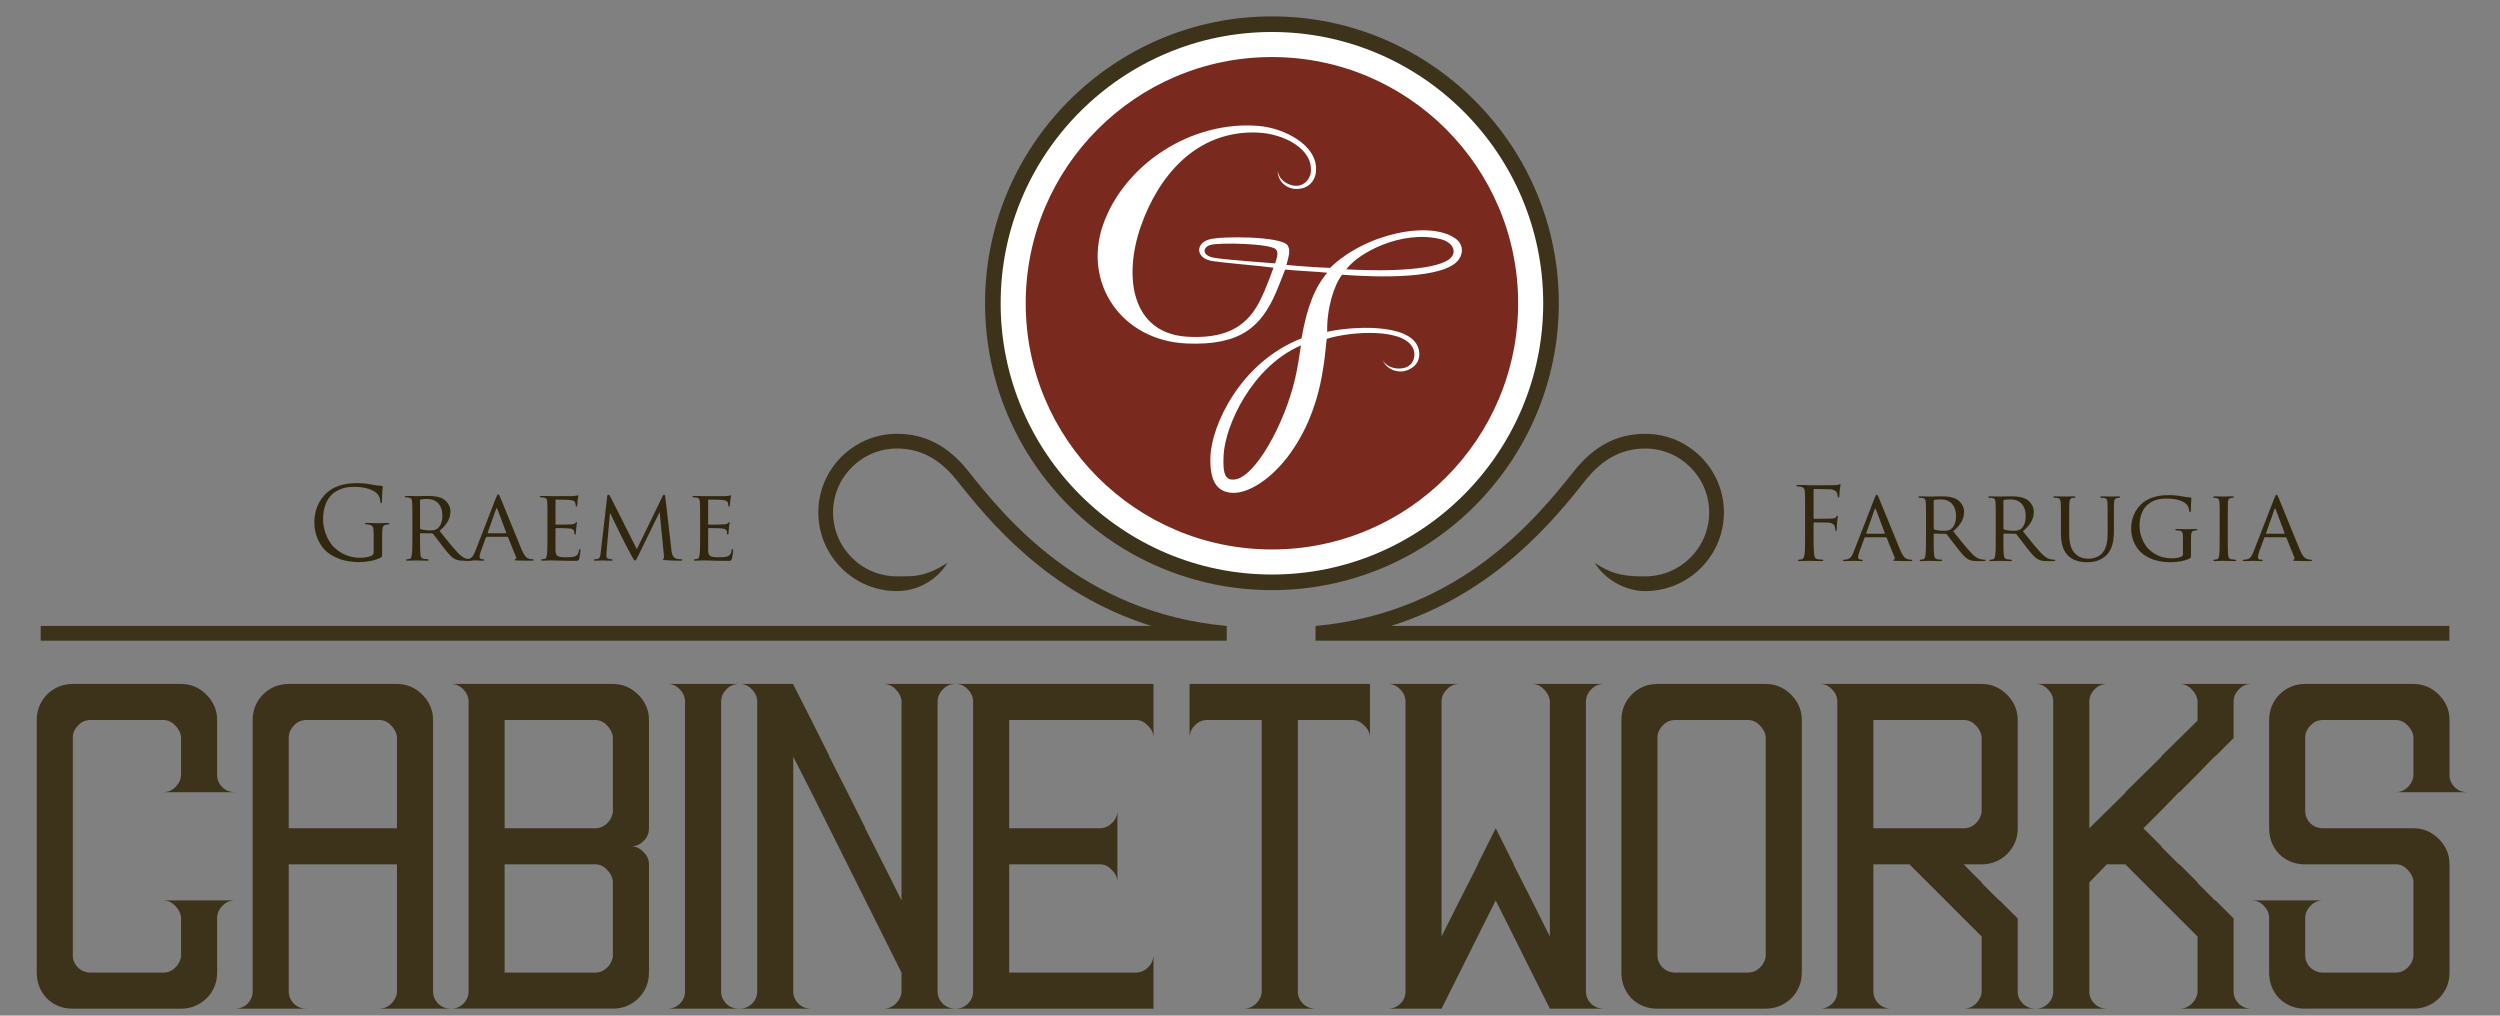 <?xml version="1.0" encoding="utf-8"?>
<!-- Generator: Adobe Illustrator 16.0.0, SVG Export Plug-In . SVG Version: 6.00 Build 0)  -->
<!DOCTYPE svg PUBLIC "-//W3C//DTD SVG 1.1//EN" "http://www.w3.org/Graphics/SVG/1.1/DTD/svg11.dtd">
<svg version="1.1" id="图层_1" xmlns="http://www.w3.org/2000/svg" xmlns:xlink="http://www.w3.org/1999/xlink" x="0px" y="0px"
	 width="320px" height="130px" viewBox="0 0 320 130" enable-background="new 0 0 320 130" xml:space="preserve">
<rect x="0" y="0" width="320" height="130" fill="#808080" stroke="none"/>
<path fill="#FFFFFF" d="M198.529,38.817c0,19.727-15.988,35.722-35.723,35.722c-19.734,0-35.722-15.995-35.722-35.722
	c0-19.728,15.988-35.721,35.722-35.721C182.541,3.097,198.529,19.09,198.529,38.817"/>
<path fill="#79291D" d="M194.678,38.817c0,17.603-14.266,31.87-31.871,31.87s-31.873-14.267-31.873-31.87
	c0-17.604,14.267-31.871,31.873-31.871S194.678,21.214,194.678,38.817"/>
<path fill="none" stroke="#FFFFFF" stroke-width="0.713" stroke-miterlimit="10" d="M194.678,38.817
	c0,17.603-14.266,31.87-31.871,31.87s-31.873-14.267-31.873-31.87c0-17.604,14.267-31.871,31.873-31.871
	S194.678,21.214,194.678,38.817z"/>
<path fill="#3C331A" d="M162.807,75.537c-20.248,0-36.722-16.472-36.722-36.719c0-20.248,16.475-36.721,36.722-36.721
	c20.248,0,36.721,16.473,36.721,36.721C199.527,59.065,183.055,75.537,162.807,75.537 M162.807,4.095
	c-19.146,0-34.724,15.577-34.724,34.723c0,19.145,15.578,34.721,34.724,34.721c19.145,0,34.723-15.576,34.723-34.721
	C197.529,19.672,181.951,4.095,162.807,4.095"/>
<path fill="#3C331A" d="M9.321,129.106H9.25c-1.252,0-2.334-0.432-3.248-1.299c-0.865-0.912-1.299-2.018-1.299-3.316V92.162
	c0-1.249,0.434-2.33,1.299-3.246c0.914-0.914,2.02-1.37,3.318-1.37h13.855c1.25,0,2.332,0.456,3.246,1.37
	c0.914,0.916,1.371,1.997,1.371,3.246v7.218c0.049,0.53,0.264,0.986,0.65,1.369c0.432,0.434,0.984,0.651,1.658,0.651h-9.236
	c0.625,0,1.156-0.218,1.588-0.651c0.385-0.383,0.625-0.839,0.723-1.369v-5.123c-0.098-0.531-0.338-0.986-0.723-1.373
	c-0.385-0.433-0.842-0.672-1.371-0.722h-9.667c-0.576,0.05-1.059,0.289-1.443,0.722c-0.387,0.387-0.604,0.842-0.65,1.373v28.213
	c0.047,0.53,0.264,0.987,0.65,1.369c0.385,0.387,0.867,0.604,1.443,0.652h9.667c0.529-0.048,0.986-0.266,1.371-0.652
	c0.385-0.382,0.625-0.839,0.723-1.369v-5.123c-0.098-0.53-0.338-0.986-0.723-1.373c-0.432-0.479-0.963-0.719-1.588-0.719h9.236
	c-0.674,0-1.227,0.239-1.658,0.719c-0.387,0.387-0.602,0.843-0.65,1.373v7.145c0,1.299-0.457,2.404-1.371,3.316
	c-0.914,0.867-1.996,1.299-3.246,1.299H9.321z"/>
<path fill="#3C331A" d="M30.104,129.106c0.625,0,1.153-0.215,1.586-0.647c0.387-0.386,0.604-0.843,0.65-1.37V92.161
	c0-1.248,0.432-2.329,1.299-3.245c0.914-0.914,2.021-1.37,3.318-1.37h13.854c1.252,0,2.334,0.456,3.25,1.37
	c0.912,0.916,1.369,1.997,1.369,3.245v34.928c0.049,0.527,0.262,0.984,0.65,1.37c0.432,0.433,0.984,0.647,1.66,0.647h-9.236
	c0.625,0,1.152-0.215,1.586-0.647c0.385-0.386,0.625-0.843,0.721-1.37v-16.453H36.958v16.453c0.049,0.527,0.266,0.984,0.648,1.37
	c0.436,0.433,0.986,0.647,1.66,0.647H30.104z M50.811,106.017v-11.76c-0.096-0.531-0.336-0.986-0.721-1.373
	c-0.385-0.434-0.842-0.672-1.369-0.723h-9.67c-0.578,0.051-1.061,0.289-1.445,0.723c-0.383,0.387-0.6,0.842-0.648,1.373v11.76
	H50.811z"/>
<path fill="#3C331A" d="M57.741,129.106c0.623,0,1.152-0.215,1.584-0.647c0.387-0.386,0.604-0.843,0.652-1.37V89.638
	c-0.049-0.527-0.266-0.984-0.652-1.371c-0.432-0.479-0.961-0.721-1.584-0.721h20.707c1.252,0,2.334,0.456,3.246,1.37
	c0.914,0.916,1.373,1.997,1.373,3.246v13.854c0,0.676-0.242,1.229-0.723,1.662c-0.432,0.434-0.963,0.647-1.588,0.647
	c0.625,0,1.156,0.241,1.588,0.722c0.48,0.434,0.723,0.965,0.723,1.588v13.855c0,1.299-0.459,2.404-1.373,3.316
	c-0.912,0.866-1.994,1.299-3.246,1.299H57.741z M76.356,106.017c0.527-0.047,0.984-0.262,1.371-0.647
	c0.385-0.386,0.623-0.843,0.721-1.373v-9.739c-0.098-0.531-0.336-0.986-0.721-1.373c-0.387-0.433-0.844-0.672-1.371-0.722H64.592
	v13.854H76.356z M76.356,124.491c0.527-0.047,0.984-0.266,1.371-0.651c0.385-0.383,0.623-0.84,0.721-1.37v-9.742
	c-0.098-0.527-0.336-0.983-0.721-1.369c-0.387-0.434-0.844-0.676-1.371-0.723H64.592v13.855H76.356z"/>
<path fill="#3C331A" d="M85.448,129.106c0.625,0,1.154-0.215,1.588-0.647c0.387-0.386,0.6-0.843,0.648-1.37V89.638
	c-0.049-0.527-0.262-0.984-0.648-1.371c-0.434-0.479-0.963-0.721-1.588-0.721h9.164c-0.674,0-1.229,0.241-1.662,0.721
	c-0.383,0.387-0.6,0.844-0.646,1.371v37.451c0.047,0.527,0.264,0.984,0.646,1.37c0.434,0.433,0.988,0.647,1.662,0.647H85.448z"/>
<path fill="#3C331A" d="M94.682,129.106c0.627,0,1.156-0.215,1.588-0.647c0.387-0.386,0.604-0.843,0.65-1.37V89.638
	c-0.047-0.527-0.264-0.984-0.65-1.371c-0.432-0.479-0.961-0.721-1.588-0.721h6.855v0.07l2.311,4.546l2.311,4.619v0.073l2.307,4.546
	l2.309,4.616v0.074l2.309,4.545l2.311,4.619V89.638c-0.098-0.527-0.338-0.984-0.723-1.371c-0.432-0.479-0.963-0.721-1.588-0.721
	h9.236c-0.674,0-1.227,0.241-1.658,0.721c-0.387,0.387-0.602,0.844-0.65,1.371v37.451c0.049,0.527,0.264,0.984,0.65,1.37
	c0.432,0.433,0.984,0.647,1.658,0.647h-9.236c0.625,0,1.156-0.215,1.588-0.647c0.385-0.386,0.625-0.843,0.723-1.37v-2.598
	l-2.311-4.62l-2.309-4.616l-2.309-4.619l-2.307-4.619l-2.311-4.616l-2.311-4.546v30.234c0.047,0.527,0.266,0.984,0.65,1.37
	c0.434,0.433,0.984,0.647,1.66,0.647H94.682z"/>
<path fill="#3C331A" d="M122.321,129.106c0.625,0,1.152-0.215,1.584-0.647c0.389-0.386,0.605-0.843,0.652-1.37V89.638
	c-0.047-0.527-0.264-0.984-0.652-1.371c-0.432-0.479-0.959-0.721-1.584-0.721h25.326v6.926c0-0.625-0.24-1.155-0.723-1.588
	c-0.383-0.433-0.842-0.672-1.371-0.722h-16.378v13.854h11.764c0.525-0.047,0.984-0.262,1.367-0.647
	c0.48-0.433,0.723-0.987,0.723-1.659v9.235c0-0.624-0.242-1.154-0.723-1.589c-0.383-0.432-0.842-0.674-1.367-0.721h-11.764v13.855
	h16.378c0.529-0.048,0.988-0.266,1.371-0.652c0.482-0.433,0.723-0.982,0.723-1.658v6.926H122.321z"/>
<path fill="#3C331A" d="M159.191,129.106c0.625,0,1.154-0.215,1.59-0.647c0.383-0.386,0.623-0.843,0.719-1.37V92.162h-7.141
	c-0.578,0.05-1.063,0.289-1.445,0.722c-0.434,0.433-0.652,0.963-0.652,1.588v-6.926h23.096v6.926c0-0.625-0.242-1.155-0.725-1.588
	c-0.383-0.433-0.842-0.672-1.367-0.722h-7.146v34.927c0.047,0.527,0.264,0.984,0.65,1.37c0.43,0.433,0.986,0.647,1.66,0.647H159.191
	z"/>
<path fill="#3C331A" d="M177.666,129.106c0.627,0,1.156-0.215,1.588-0.647c0.387-0.386,0.604-0.843,0.652-1.37V89.638
	c-0.049-0.527-0.266-0.984-0.652-1.371c-0.432-0.479-0.961-0.721-1.588-0.721h9.164c-0.674,0-1.227,0.241-1.656,0.721
	c-0.389,0.387-0.607,0.844-0.654,1.371v30.233l2.311-4.616l2.311-4.548v-0.071l2.309-4.619l2.311,4.619v0.071l2.307,4.548
	l2.311,4.616V89.638c-0.098-0.527-0.336-0.984-0.723-1.371c-0.432-0.479-0.963-0.721-1.588-0.721h9.238
	c-0.674,0-1.229,0.241-1.66,0.721c-0.387,0.387-0.602,0.844-0.648,1.371v37.451c0.047,0.527,0.262,0.984,0.648,1.37
	c0.432,0.433,0.986,0.647,1.66,0.647h-6.928l-2.311-4.615l-2.307-4.62l-2.311-4.616l-2.309,4.616l-2.311,4.62l-2.311,4.615H177.666z
	"/>
<path fill="#3C331A" d="M212.158,129.106h-0.07c-1.254,0-2.334-0.433-3.248-1.299c-0.865-0.912-1.299-2.018-1.299-3.316V92.162
	c0-1.249,0.434-2.33,1.299-3.246c0.914-0.914,2.018-1.37,3.318-1.37h13.854c1.252,0,2.334,0.456,3.246,1.37
	c0.914,0.916,1.373,1.997,1.373,3.246v32.329c0,1.299-0.459,2.404-1.373,3.316c-0.912,0.866-1.994,1.299-3.246,1.299H212.158z
	 M223.92,124.491c0.527-0.047,0.982-0.266,1.371-0.651c0.385-0.383,0.625-0.84,0.721-1.37V94.257
	c-0.096-0.531-0.336-0.986-0.721-1.373c-0.389-0.433-0.844-0.672-1.371-0.722h-9.668c-0.578,0.05-1.061,0.289-1.443,0.722
	c-0.385,0.387-0.604,0.842-0.65,1.373v28.213c0.047,0.53,0.266,0.987,0.65,1.37c0.383,0.386,0.865,0.604,1.443,0.651H223.92z"/>
<path fill="#3C331A" d="M232.938,129.106c0.627,0,1.156-0.215,1.588-0.647c0.387-0.386,0.605-0.843,0.652-1.37V89.638
	c-0.047-0.527-0.266-0.984-0.652-1.371c-0.432-0.479-0.961-0.721-1.588-0.721h20.711c1.252,0,2.334,0.456,3.246,1.37
	c0.914,0.916,1.373,1.997,1.373,3.245v13.855c0,1.299-0.459,2.407-1.373,3.32c-0.912,0.865-1.994,1.299-3.246,1.299h-2.311
	l2.311,2.311v0.07l2.238,2.238h0.07l2.311,2.307v9.527c0.047,0.527,0.262,0.984,0.646,1.37c0.434,0.433,0.988,0.647,1.664,0.647
	h-9.24c0.625,0,1.156-0.215,1.588-0.647c0.387-0.386,0.625-0.843,0.723-1.37v-7.219l-4.617-4.615l-4.621-4.619h-4.617v16.453
	c0.047,0.527,0.266,0.984,0.652,1.37c0.432,0.433,0.982,0.647,1.656,0.647H232.938z M251.557,106.017
	c0.525-0.047,0.982-0.262,1.369-0.648c0.387-0.385,0.625-0.842,0.723-1.373v-9.738c-0.098-0.531-0.336-0.986-0.723-1.373
	c-0.387-0.434-0.844-0.672-1.369-0.723h-11.764v13.855H251.557z"/>
<path fill="#3C331A" d="M260.578,129.106c0.623,0,1.154-0.215,1.586-0.647c0.387-0.386,0.602-0.843,0.646-1.37V89.638
	c-0.045-0.527-0.26-0.984-0.646-1.371c-0.432-0.479-0.963-0.721-1.586-0.721h9.162c-0.672,0-1.227,0.241-1.66,0.721
	c-0.385,0.387-0.602,0.844-0.648,1.371v16.379l4.617-4.545V101.4l4.619-4.546v-0.073l4.619-4.546v-2.598
	c-0.098-0.527-0.34-0.984-0.723-1.371c-0.432-0.479-0.963-0.721-1.588-0.721h9.236c-0.674,0-1.227,0.241-1.658,0.721
	c-0.387,0.387-0.605,0.844-0.652,1.371v4.834l-2.305,2.31h-0.076l-2.234,2.31l-2.311,2.31h-0.074l-2.234,2.31l-2.311,2.307
	l2.311,2.31v0.074l2.234,2.235h0.074l2.311,2.31v0.071l2.234,2.238h0.076l2.305,2.307v9.527c0.047,0.527,0.266,0.984,0.652,1.37
	c0.432,0.433,0.984,0.647,1.658,0.647h-9.236c0.625,0,1.156-0.215,1.588-0.647c0.383-0.386,0.625-0.843,0.723-1.37v-7.218
	l-4.619-4.616l-4.619-4.619h-2.381l-2.236,2.31v14.144c0.047,0.527,0.264,0.984,0.648,1.37c0.434,0.433,0.988,0.647,1.66,0.647
	H260.578z"/>
<path fill="#3C331A" d="M295.068,129.106h-0.074c-1.25,0-2.334-0.432-3.246-1.299c-0.867-0.912-1.299-2.018-1.299-3.316v-7.145
	c-0.047-0.53-0.264-0.986-0.648-1.373c-0.434-0.479-0.965-0.719-1.588-0.719h9.164c-0.674,0-1.229,0.239-1.662,0.719
	c-0.385,0.387-0.6,0.843-0.646,1.373v5.123c0.047,0.53,0.262,0.987,0.646,1.369c0.387,0.387,0.867,0.604,1.445,0.652h9.668
	c0.531-0.048,0.986-0.266,1.373-0.652c0.383-0.382,0.625-0.839,0.721-1.369v-9.742c-0.096-0.527-0.338-0.983-0.721-1.371
	c-0.387-0.432-0.842-0.674-1.373-0.721h-11.76h-0.074c-1.25,0-2.334-0.433-3.246-1.3c-0.867-0.913-1.299-2.02-1.299-3.319V92.162
	c0-1.249,0.432-2.33,1.299-3.246c0.912-0.914,2.02-1.37,3.32-1.37h13.854c1.25,0,2.332,0.456,3.246,1.37
	c0.914,0.916,1.371,1.997,1.371,3.246v7.218c0.047,0.53,0.266,0.986,0.65,1.369c0.434,0.434,0.982,0.651,1.66,0.651h-9.236
	c0.623,0,1.154-0.218,1.588-0.651c0.383-0.383,0.625-0.839,0.721-1.369v-5.123c-0.096-0.531-0.338-0.986-0.721-1.373
	c-0.387-0.433-0.842-0.672-1.373-0.722h-9.668c-0.578,0.05-1.059,0.289-1.445,0.722c-0.385,0.387-0.6,0.842-0.646,1.373v9.739
	c0.047,0.53,0.262,0.985,0.646,1.373c0.387,0.386,0.867,0.601,1.445,0.647h11.762c1.25,0,2.332,0.459,3.246,1.373
	s1.371,1.994,1.371,3.246v13.855c0,1.299-0.457,2.404-1.371,3.316c-0.914,0.867-1.996,1.299-3.246,1.299H295.068z"/>
<path fill="#FFFFFF" d="M170.25,34.288c-1.178-0.03-4.184-0.23-5.584-0.379c0.322-1.166,0.541-1.943,0.139-2.514
	c-0.828-1.172-8.512-1.193-10.016-0.753c-1.781,0.521-1.721,2.297,0.135,2.721c0.979,0.229,6.564,0.676,8.082,0.899
	c0,0-0.559,1.578-1.117,2.891c-1.285,3.029-3.125,6.337-9.879,5.949c-7.207-0.419-8.226-7.677-5.994-14.108
	c2.205-6.343,7.047-12.369,15.002-12.023c3.266,0.145,7.133,2.062,6.758,5.123c-0.117,0.962-1.145,2.178-2.813,1.486
	c-0.811-0.339-1.359-0.996-1.4-1.765c-0.066,0.958,0.547,1.888,1.578,2.244c0.627,0.209,1.398,0.134,1.85-0.051
	c0.84-0.344,1.363-1.104,1.451-2.004c0.34-3.466-4.145-5.6-7.252-5.878c-8.74-0.77-17.333,4.987-20.005,12.664
	c-2.592,7.465,2.375,14.821,10.73,15.177c6.959,0.294,9.545-2.239,11.396-6.5c0.381-0.861,1.189-2.964,1.189-2.964
	c1.465,0.162,4.092,0.258,5.389,0.407c-1.547,1.82-2.58,4.285-3.291,8.384c-0.008,0.008-0.025,0.009-0.035,0.012l0.004,0.012
	c-7.885,3.096-11.506,11.22-11.635,15.141c-0.096,3.108,0.807,4.466,2.701,4.619c3.389,0.277,9.736-4.963,11.549-14.861
	c0.344-1.883,0.428-2.79,0.639-4.846c3.1-0.97,10.143-1.466,11.121,1.403c0.316,0.929-0.084,2.418-1.91,2.399
	c-0.889-0.009-1.688-0.41-2.063-1.098c0.365,0.903,1.332,1.53,2.434,1.471c0.666-0.039,1.33-0.393,1.666-0.728
	c0.619-0.619,0.76-1.518,0.441-2.369c-1.146-3.123-8.502-2.684-11.631-1.977c-0.059-3.044,0.902-6.055,1.916-7.306
	c4.504,0.34,13.197,0.603,14.959-1.993c0.654-0.961,0.395-2.01-0.385-2.593C183.154,28.183,174.84,29.823,170.25,34.288
	 M163.215,33.712c-0.438-0.051-6.986-0.491-8.037-0.762c-1.35-0.346-1.195-1.283-0.293-1.586c1.043-0.346,7.74-0.218,8.447,0.565
	C163.674,32.322,163.449,33.019,163.215,33.712 M165.783,48.419c-1.354,5.888-5.184,12.768-7.805,12.964
	c-1.053,0.08-1.502-0.521-1.355-3.157c0.215-3.772,3.588-11.273,9.898-14.015C166.277,45.819,166.119,46.935,165.783,48.419
	 M184.318,30.591c1.629,0.386,2.145,1.555,1.443,2.347c-1.426,1.618-7.928,1.845-13.432,1.54
	C173.795,32.405,179.352,29.418,184.318,30.591"/>
<path fill="#3C331A" d="M121.266,72.047c-1.305,2.162-3.766,3.613-6.455,3.613c-5.549,0-10.066-4.517-10.066-10.068
	c0-5.55,4.518-10.066,10.066-10.066c3.574,0,6.543,1.542,9.074,4.716c4.709,5.9,14.502,18.176,33.136,19.881v1.881H5.204v-1.885
	h142.15c-13.369-4.197-20.935-13.681-24.941-18.702c-2.15-2.696-4.637-4.007-7.602-4.007c-4.51,0-8.18,3.671-8.18,8.181
	c0,4.512,3.67,8.183,8.18,8.183C116.999,73.774,118.403,73.875,121.266,72.047"/>
<path fill="#3C331A" d="M204.141,72.047c2.414,1.66,4.266,1.728,6.451,1.728c4.514,0,8.184-3.671,8.184-8.183
	c0-4.51-3.67-8.181-8.184-8.181c-2.963,0-5.445,1.311-7.6,4.007c-4.002,5.021-11.566,14.504-24.941,18.702h135.471v1.885H168.387
	v-1.881c18.637-1.705,28.424-13.981,33.133-19.881c2.533-3.174,5.5-4.716,9.072-4.716c5.551,0,10.07,4.516,10.07,10.066
	c0,5.552-4.52,10.068-10.07,10.068C207.906,75.66,205.305,74.043,204.141,72.047"/>
<path fill="#31270F" d="M47.829,68.48c0-1.045-0.066-1.186-0.584-1.327c-0.102-0.027-0.32-0.041-0.436-0.041
	c-0.053,0-0.104-0.024-0.104-0.074c0-0.077,0.064-0.104,0.205-0.104c0.582,0,1.393,0.039,1.459,0.039
	c0.063,0,0.875-0.039,1.264-0.039c0.141,0,0.207,0.027,0.207,0.104c0,0.05-0.055,0.074-0.104,0.074
	c-0.092,0-0.168,0.014-0.324,0.041c-0.348,0.063-0.449,0.282-0.477,0.735c-0.023,0.412-0.023,0.799-0.023,1.342v1.443
	c0,0.578-0.016,0.606-0.172,0.696c-0.822,0.438-1.984,0.578-2.732,0.578c-0.979,0-2.809-0.127-4.242-1.377
	c-0.785-0.685-1.531-2.063-1.531-3.677c0-2.061,1.004-3.52,2.15-4.24c1.16-0.723,2.438-0.812,3.43-0.812
	c0.814,0,1.73,0.167,1.973,0.217c0.271,0.067,0.723,0.118,1.045,0.13c0.131,0.014,0.156,0.063,0.156,0.116
	c0,0.179-0.092,0.542-0.092,1.83c0,0.206-0.025,0.272-0.115,0.272c-0.064,0-0.078-0.079-0.092-0.195
	c-0.012-0.179-0.076-0.54-0.27-0.849c-0.322-0.49-1.365-1.045-3.031-1.045c-0.811,0-1.777,0.078-2.76,0.851
	c-0.748,0.593-1.275,1.765-1.275,3.275c0,1.817,0.916,3.134,1.367,3.571c1.018,0.994,2.193,1.379,3.377,1.379
	c0.465,0,1.137-0.077,1.471-0.27c0.17-0.091,0.26-0.234,0.26-0.451V68.48z"/>
<path fill="#31270F" d="M52.784,66.65c0-1.703,0-2.012-0.029-2.361c-0.025-0.371-0.09-0.552-0.465-0.606
	c-0.09-0.01-0.283-0.025-0.385-0.025c-0.039,0-0.092-0.052-0.092-0.088c0-0.065,0.053-0.092,0.182-0.092
	c0.516,0,1.277,0.027,1.342,0.027c0.115,0,1.068-0.027,1.416-0.027c0.723,0,1.521,0.066,2.115,0.478
	c0.283,0.204,0.787,0.733,0.787,1.495c0,0.814-0.334,1.599-1.393,2.5c0.928,1.16,1.713,2.158,2.373,2.838
	c0.605,0.621,0.98,0.722,1.262,0.76c0.221,0.038,0.336,0.038,0.4,0.038s0.104,0.055,0.104,0.093c0,0.064-0.064,0.09-0.271,0.09
	h-0.707c-0.645,0-0.932-0.064-1.213-0.221c-0.49-0.257-0.902-0.785-1.549-1.609c-0.477-0.596-0.98-1.305-1.225-1.601
	c-0.051-0.052-0.076-0.065-0.154-0.065l-1.443-0.023c-0.053,0-0.076,0.023-0.076,0.089v0.258c0,1.06,0,1.907,0.047,2.359
	c0.039,0.323,0.105,0.53,0.453,0.581c0.154,0.025,0.402,0.05,0.504,0.05c0.078,0,0.092,0.055,0.092,0.093
	c0,0.053-0.053,0.09-0.184,0.09c-0.619,0-1.338-0.037-1.391-0.037c-0.012,0-0.773,0.037-1.121,0.037
	c-0.117,0-0.182-0.025-0.182-0.09c0-0.038,0.025-0.093,0.092-0.093c0.104,0,0.244-0.024,0.348-0.05
	c0.219-0.051,0.244-0.258,0.297-0.581c0.066-0.452,0.066-1.314,0.066-2.37V66.65z M53.762,67.58c0,0.063,0.023,0.101,0.076,0.14
	c0.166,0.093,0.748,0.169,1.25,0.169c0.271,0,0.582-0.013,0.852-0.193c0.387-0.26,0.684-0.838,0.684-1.678
	c0-1.366-0.748-2.153-1.959-2.153c-0.336,0-0.697,0.039-0.816,0.064c-0.049,0.027-0.086,0.067-0.086,0.13V67.58z"/>
<path fill="#31270F" d="M63.497,63.697c0.141-0.361,0.195-0.424,0.27-0.424c0.117,0,0.156,0.154,0.271,0.399
	c0.207,0.463,2.025,4.992,2.721,6.654c0.414,0.978,0.723,1.12,0.967,1.198c0.166,0.052,0.336,0.063,0.453,0.063
	c0.064,0,0.143,0.026,0.143,0.092c0,0.064-0.129,0.089-0.26,0.089c-0.17,0-1.006,0-1.793-0.024c-0.219-0.013-0.398-0.013-0.398-0.08
	c0-0.05,0.025-0.05,0.076-0.076c0.066-0.025,0.182-0.115,0.104-0.297l-1.018-2.513c-0.027-0.053-0.037-0.065-0.104-0.065h-2.617
	c-0.053,0-0.09,0.027-0.117,0.091l-0.643,1.753c-0.104,0.271-0.17,0.542-0.17,0.734c0,0.221,0.193,0.297,0.389,0.297h0.104
	c0.09,0,0.115,0.039,0.115,0.092c0,0.064-0.064,0.089-0.168,0.089c-0.27,0-0.889-0.037-1.02-0.037c-0.115,0-0.682,0.037-1.146,0.037
	c-0.143,0-0.219-0.024-0.219-0.089c0-0.053,0.053-0.092,0.104-0.092c0.076,0,0.244-0.012,0.336-0.025
	c0.514-0.064,0.734-0.451,0.953-1.006L63.497,63.697z M64.76,68.262c0.051,0,0.051-0.025,0.039-0.078l-1.121-3.003
	c-0.066-0.168-0.129-0.168-0.193,0l-1.059,3.003c-0.01,0.053,0,0.078,0.039,0.078H64.76z"/>
<path fill="#31270F" d="M70.075,66.65c0-1.702,0-2.011-0.025-2.361c-0.025-0.371-0.092-0.553-0.467-0.607
	c-0.09-0.01-0.281-0.024-0.383-0.024c-0.041,0-0.092-0.052-0.092-0.089c0-0.065,0.051-0.091,0.18-0.091
	c0.518,0,1.25,0.026,1.314,0.026c0.08,0,2.453,0.014,2.709,0c0.219-0.014,0.426-0.053,0.516-0.063
	c0.051-0.014,0.104-0.052,0.154-0.052c0.037,0,0.051,0.052,0.051,0.101c0,0.079-0.064,0.207-0.09,0.515
	c-0.012,0.105-0.037,0.598-0.064,0.723c-0.012,0.053-0.051,0.116-0.104,0.116c-0.064,0-0.088-0.049-0.088-0.14
	c0-0.077-0.014-0.257-0.066-0.388c-0.078-0.181-0.191-0.258-0.811-0.334c-0.195-0.026-1.51-0.039-1.637-0.039
	c-0.055,0-0.064,0.039-0.064,0.115v2.98c0,0.074,0,0.115,0.064,0.115c0.141,0,1.637,0,1.896-0.027
	c0.266-0.022,0.436-0.038,0.551-0.153c0.078-0.078,0.129-0.144,0.168-0.144s0.064,0.028,0.064,0.093c0,0.061-0.064,0.244-0.09,0.605
	c-0.025,0.221-0.053,0.632-0.053,0.709c0,0.09-0.023,0.206-0.104,0.206c-0.049,0-0.076-0.039-0.076-0.103
	c0-0.104,0-0.221-0.053-0.359c-0.035-0.155-0.143-0.286-0.578-0.338c-0.311-0.039-1.521-0.051-1.717-0.051
	c-0.064,0-0.074,0.039-0.074,0.076v0.918c0,0.372-0.016,1.648,0,1.869c0.025,0.732,0.23,0.877,1.35,0.877
	c0.301,0,0.842,0,1.139-0.117c0.297-0.13,0.451-0.324,0.512-0.76c0.029-0.13,0.053-0.169,0.119-0.169
	c0.063,0,0.076,0.091,0.076,0.169c0,0.077-0.09,0.825-0.154,1.057c-0.076,0.283-0.191,0.283-0.631,0.283
	c-0.854,0-1.508-0.025-1.973-0.039c-0.477-0.023-0.773-0.023-0.943-0.023c-0.023,0-0.244,0-0.49,0.011
	c-0.219,0.013-0.473,0.026-0.656,0.026c-0.115,0-0.18-0.026-0.18-0.09c0-0.039,0.025-0.093,0.09-0.093
	c0.104,0,0.244-0.038,0.348-0.05c0.219-0.039,0.244-0.257,0.297-0.581c0.064-0.452,0.064-1.313,0.064-2.37V66.65z"/>
<path fill="#31270F" d="M85.934,70.349c0.041,0.386,0.119,0.983,0.584,1.138c0.318,0.101,0.617,0.101,0.732,0.101
	c0.053,0,0.09,0.026,0.09,0.078c0,0.067-0.104,0.104-0.232,0.104c-0.258,0-1.521-0.025-1.932-0.065
	c-0.273-0.024-0.324-0.063-0.324-0.117c0-0.038,0.025-0.076,0.078-0.089c0.064-0.012,0.078-0.182,0.053-0.387l-0.545-5.544h-0.023
	l-2.734,5.596c-0.232,0.478-0.295,0.581-0.398,0.581s-0.168-0.104-0.387-0.504c-0.297-0.543-1.045-1.946-1.332-2.539
	c-0.332-0.697-1.248-2.541-1.441-2.991h-0.051l-0.439,4.95c-0.012,0.168-0.012,0.375-0.012,0.555c0,0.165,0.104,0.271,0.271,0.311
	c0.193,0.051,0.359,0.062,0.438,0.062c0.039,0,0.09,0.04,0.09,0.078c0,0.079-0.076,0.104-0.207,0.104
	c-0.426,0-0.967-0.037-1.057-0.037c-0.104,0-0.645,0.037-0.955,0.037c-0.115,0-0.195-0.025-0.195-0.104
	c0-0.038,0.055-0.078,0.117-0.078c0.09,0,0.17-0.011,0.336-0.038c0.375-0.063,0.391-0.464,0.439-0.876l0.826-7.155
	c0.012-0.117,0.063-0.196,0.129-0.196c0.076,0,0.168,0.041,0.232,0.168l3.43,6.811l3.299-6.796c0.053-0.104,0.104-0.183,0.182-0.183
	s0.143,0.091,0.166,0.298L85.934,70.349z"/>
<path fill="#31270F" d="M89.614,66.65c0-1.702,0-2.011-0.027-2.361c-0.025-0.371-0.09-0.553-0.465-0.607
	c-0.09-0.01-0.281-0.024-0.385-0.024c-0.041,0-0.09-0.052-0.09-0.089c0-0.065,0.049-0.091,0.18-0.091
	c0.516,0,1.248,0.026,1.314,0.026c0.076,0,2.449,0.014,2.705,0c0.223-0.014,0.428-0.053,0.52-0.063
	c0.051-0.014,0.102-0.052,0.154-0.052c0.037,0,0.051,0.052,0.051,0.101c0,0.079-0.064,0.207-0.088,0.515
	c-0.016,0.105-0.041,0.598-0.066,0.723c-0.014,0.053-0.051,0.116-0.104,0.116c-0.064,0-0.09-0.049-0.09-0.14
	c0-0.077-0.014-0.257-0.064-0.388c-0.08-0.181-0.193-0.258-0.813-0.334c-0.193-0.026-1.51-0.039-1.637-0.039
	c-0.053,0-0.066,0.039-0.066,0.115v2.98c0,0.074,0,0.115,0.066,0.115c0.141,0,1.637,0,1.895-0.027
	c0.271-0.022,0.438-0.038,0.555-0.153c0.078-0.078,0.129-0.144,0.168-0.144s0.063,0.028,0.063,0.093
	c0,0.061-0.063,0.244-0.088,0.605c-0.027,0.221-0.053,0.632-0.053,0.709c0,0.09-0.025,0.206-0.105,0.206
	c-0.049,0-0.074-0.039-0.074-0.103c0-0.104,0-0.221-0.053-0.359c-0.037-0.155-0.141-0.286-0.578-0.338
	c-0.313-0.039-1.523-0.051-1.717-0.051c-0.064,0-0.078,0.039-0.078,0.076v0.918c0,0.372-0.012,1.648,0,1.869
	c0.027,0.732,0.232,0.877,1.355,0.877c0.297,0,0.838,0,1.133-0.117c0.297-0.13,0.453-0.324,0.518-0.76
	c0.025-0.13,0.049-0.169,0.115-0.169c0.064,0,0.076,0.091,0.076,0.169c0,0.077-0.09,0.825-0.152,1.057
	c-0.078,0.283-0.195,0.283-0.635,0.283c-0.852,0-1.506-0.025-1.971-0.039c-0.477-0.023-0.773-0.023-0.941-0.023
	c-0.025,0-0.244,0-0.488,0.011c-0.221,0.013-0.479,0.026-0.658,0.026c-0.119,0-0.18-0.026-0.18-0.09
	c0-0.039,0.025-0.093,0.088-0.093c0.104,0,0.246-0.038,0.35-0.05c0.219-0.039,0.244-0.257,0.295-0.581
	c0.066-0.452,0.066-1.313,0.066-2.37V66.65z"/>
<path fill="#31270F" d="M231.053,65.812c0-2.009,0-2.372-0.023-2.785c-0.027-0.438-0.133-0.644-0.557-0.733
	c-0.102-0.026-0.32-0.039-0.438-0.039c-0.053,0-0.105-0.025-0.105-0.076c0-0.078,0.068-0.106,0.211-0.106
	c0.293,0,0.641,0,0.926,0.012l0.529,0.027c0.258,0.014,2.875,0,3.17-0.011c0.246-0.016,0.453-0.016,0.566-0.052
	c0.08-0.025,0.135-0.076,0.184-0.076c0.053,0,0.076,0.051,0.076,0.112c0,0.094-0.064,0.247-0.102,0.609
	c-0.012,0.126-0.041,0.695-0.064,0.85c-0.014,0.065-0.041,0.143-0.105,0.143s-0.09-0.065-0.09-0.156c0-0.103-0.039-0.323-0.115-0.49
	c-0.078-0.168-0.375-0.399-0.879-0.415l-1.98-0.037c-0.082,0-0.119,0.037-0.119,0.143v3.558c0,0.079,0.012,0.117,0.09,0.117
	l1.65-0.013c0.219,0,0.398,0,0.582-0.014c0.307-0.026,0.477-0.063,0.59-0.232c0.055-0.063,0.09-0.131,0.143-0.131
	c0.049,0,0.064,0.039,0.064,0.105c0,0.076-0.064,0.297-0.102,0.721c-0.027,0.26-0.051,0.774-0.051,0.865
	c0,0.116,0,0.246-0.092,0.246c-0.064,0-0.092-0.053-0.092-0.115c-0.012-0.131-0.025-0.313-0.076-0.466
	c-0.064-0.181-0.271-0.411-0.668-0.464c-0.324-0.039-1.73-0.039-1.949-0.039c-0.064,0-0.09,0.023-0.09,0.115v1.098
	c0,1.236,0,2.256,0.064,2.795c0.041,0.375,0.119,0.66,0.502,0.711c0.182,0.026,0.465,0.051,0.578,0.051
	c0.082,0,0.107,0.039,0.107,0.078c0,0.065-0.064,0.103-0.207,0.103c-0.709,0-1.523-0.037-1.586-0.037
	c-0.064,0-0.877,0.037-1.266,0.037c-0.141,0-0.201-0.026-0.201-0.103c0-0.039,0.023-0.078,0.102-0.078
	c0.115,0,0.27-0.024,0.385-0.051c0.258-0.051,0.322-0.336,0.375-0.711c0.063-0.539,0.063-1.559,0.063-2.795V65.812z"/>
<path fill="#31270F" d="M239.951,63.75c0.143-0.361,0.195-0.424,0.271-0.424c0.115,0,0.156,0.154,0.268,0.4
	c0.209,0.462,2.029,4.987,2.725,6.653c0.412,0.979,0.725,1.119,0.965,1.197c0.168,0.051,0.332,0.064,0.455,0.064
	c0.063,0,0.137,0.026,0.137,0.092c0,0.063-0.129,0.089-0.26,0.089c-0.164,0-1.002,0-1.791-0.026
	c-0.213-0.011-0.398-0.011-0.398-0.076c0-0.052,0.027-0.052,0.078-0.078c0.066-0.024,0.18-0.117,0.107-0.297l-1.021-2.513
	c-0.025-0.053-0.041-0.065-0.104-0.065h-2.617c-0.051,0-0.088,0.025-0.115,0.092l-0.645,1.752c-0.105,0.27-0.17,0.539-0.17,0.734
	c0,0.219,0.193,0.297,0.389,0.297h0.1c0.094,0,0.119,0.039,0.119,0.092c0,0.063-0.064,0.089-0.166,0.089
	c-0.271,0-0.891-0.037-1.02-0.037c-0.117,0-0.686,0.037-1.148,0.037c-0.143,0-0.223-0.026-0.223-0.089
	c0-0.053,0.053-0.092,0.105-0.092c0.076,0,0.244-0.014,0.336-0.024c0.518-0.065,0.734-0.453,0.953-1.007L239.951,63.75z
	 M241.217,68.316c0.049,0,0.049-0.028,0.037-0.077l-1.119-3.005c-0.066-0.169-0.133-0.169-0.195,0l-1.057,3.005
	c-0.016,0.049,0,0.077,0.037,0.077H241.217z"/>
<path fill="#31270F" d="M246.531,66.703c0-1.702,0-2.011-0.027-2.362c-0.025-0.371-0.088-0.553-0.467-0.605
	c-0.088-0.01-0.281-0.025-0.385-0.025c-0.041,0-0.092-0.051-0.092-0.089c0-0.065,0.051-0.091,0.182-0.091
	c0.518,0,1.279,0.026,1.342,0.026c0.117,0,1.068-0.026,1.42-0.026c0.719,0,1.521,0.065,2.111,0.478
	c0.287,0.206,0.789,0.733,0.789,1.494c0,0.813-0.334,1.601-1.391,2.501c0.924,1.161,1.715,2.155,2.369,2.838
	c0.607,0.62,0.982,0.721,1.262,0.76c0.221,0.039,0.336,0.039,0.4,0.039s0.105,0.051,0.105,0.092c0,0.063-0.064,0.089-0.27,0.089
	h-0.709c-0.643,0-0.93-0.065-1.215-0.22c-0.488-0.258-0.9-0.787-1.543-1.611c-0.482-0.594-0.982-1.303-1.227-1.6
	c-0.057-0.051-0.08-0.064-0.156-0.064l-1.445-0.025c-0.053,0-0.074,0.025-0.074,0.09v0.258c0,1.061,0,1.91,0.051,2.361
	c0.037,0.322,0.102,0.529,0.449,0.579c0.158,0.027,0.4,0.052,0.504,0.052c0.078,0,0.09,0.051,0.09,0.092
	c0,0.052-0.051,0.089-0.182,0.089c-0.619,0-1.34-0.037-1.391-0.037c-0.012,0-0.773,0.037-1.121,0.037
	c-0.117,0-0.182-0.025-0.182-0.089c0-0.041,0.025-0.092,0.09-0.092c0.104,0,0.248-0.024,0.348-0.052
	c0.221-0.05,0.248-0.257,0.299-0.579c0.064-0.451,0.064-1.314,0.064-2.373V66.703z M247.512,67.632c0,0.064,0.021,0.101,0.074,0.14
	c0.166,0.092,0.75,0.168,1.25,0.168c0.271,0,0.582-0.012,0.854-0.191c0.385-0.261,0.684-0.838,0.684-1.677
	c0-1.367-0.748-2.153-1.961-2.153c-0.336,0-0.697,0.038-0.813,0.065c-0.049,0.026-0.088,0.065-0.088,0.128V67.632z"/>
<path fill="#31270F" d="M255.457,66.703c0-1.702,0-2.011-0.029-2.362c-0.023-0.371-0.088-0.553-0.463-0.605
	c-0.092-0.01-0.283-0.025-0.389-0.025c-0.039,0-0.092-0.051-0.092-0.089c0-0.065,0.053-0.091,0.182-0.091
	c0.516,0,1.279,0.026,1.342,0.026c0.115,0,1.072-0.026,1.42-0.026c0.723,0,1.52,0.065,2.111,0.478
	c0.283,0.206,0.791,0.733,0.791,1.494c0,0.813-0.336,1.601-1.395,2.501c0.926,1.161,1.715,2.155,2.373,2.838
	c0.605,0.62,0.979,0.721,1.26,0.76c0.221,0.039,0.336,0.039,0.4,0.039s0.104,0.051,0.104,0.092c0,0.063-0.066,0.089-0.268,0.089
	h-0.707c-0.648,0-0.932-0.065-1.215-0.22c-0.488-0.258-0.904-0.787-1.547-1.611c-0.479-0.594-0.98-1.303-1.225-1.6
	c-0.055-0.051-0.08-0.064-0.156-0.064l-1.443-0.025c-0.055,0-0.076,0.025-0.076,0.09v0.258c0,1.061,0,1.91,0.049,2.361
	c0.041,0.322,0.105,0.529,0.451,0.579c0.156,0.027,0.4,0.052,0.504,0.052c0.076,0,0.092,0.051,0.092,0.092
	c0,0.052-0.053,0.089-0.184,0.089c-0.617,0-1.34-0.037-1.395-0.037c-0.008,0-0.771,0.037-1.119,0.037
	c-0.117,0-0.178-0.025-0.178-0.089c0-0.041,0.025-0.092,0.088-0.092c0.105,0,0.248-0.024,0.35-0.052
	c0.219-0.05,0.246-0.257,0.299-0.579c0.064-0.451,0.064-1.314,0.064-2.373V66.703z M256.436,67.632c0,0.064,0.021,0.101,0.076,0.14
	c0.168,0.092,0.748,0.168,1.25,0.168c0.27,0,0.578-0.012,0.85-0.191c0.389-0.261,0.682-0.838,0.682-1.677
	c0-1.367-0.742-2.153-1.957-2.153c-0.336,0-0.695,0.038-0.811,0.065c-0.053,0.026-0.09,0.065-0.09,0.128V67.632z"/>
<path fill="#31270F" d="M263.801,66.703c0-1.702,0-2.011-0.029-2.361c-0.023-0.346-0.09-0.554-0.465-0.605
	c-0.088-0.011-0.283-0.026-0.385-0.026c-0.039,0-0.088-0.051-0.088-0.089c0-0.065,0.049-0.091,0.176-0.091
	c0.52,0,1.199,0.026,1.305,0.026c0.1,0,0.813-0.026,1.146-0.026c0.127,0,0.193,0.026,0.193,0.091c0,0.038-0.051,0.089-0.102,0.089
	c-0.08,0-0.145,0-0.285,0.026c-0.295,0.051-0.361,0.246-0.387,0.605c-0.025,0.35-0.025,0.659-0.025,2.361v1.535
	c0,1.586,0.35,2.242,0.838,2.68c0.555,0.506,1.045,0.594,1.689,0.594c0.697,0,1.367-0.309,1.752-0.771
	c0.529-0.635,0.645-1.539,0.645-2.655v-1.382c0-1.702-0.01-2.011-0.027-2.361c-0.012-0.346-0.076-0.554-0.449-0.605
	c-0.088-0.011-0.283-0.026-0.383-0.026c-0.055,0-0.092-0.051-0.092-0.089c0-0.065,0.051-0.091,0.18-0.091
	c0.502,0,1.158,0.026,1.223,0.026c0.08,0,0.623-0.026,0.955-0.026c0.129,0,0.18,0.026,0.18,0.091c0,0.038-0.041,0.089-0.088,0.089
	c-0.078,0-0.143,0-0.283,0.026c-0.311,0.066-0.375,0.246-0.4,0.605c-0.027,0.35-0.012,0.659-0.012,2.361v1.173
	c0,1.188-0.158,2.515-1.061,3.287c-0.826,0.711-1.701,0.801-2.369,0.801c-0.375,0-1.564-0.024-2.363-0.772
	c-0.553-0.518-0.988-1.281-0.988-2.875V66.703z"/>
<path fill="#31270F" d="M279.416,69.023c0-0.891-0.025-1.02-0.49-1.107c-0.094-0.014-0.283-0.025-0.389-0.025
	c-0.037,0-0.09-0.051-0.09-0.092c0-0.078,0.053-0.089,0.18-0.089c0.516,0,1.277,0.023,1.34,0.023c0.053,0,0.762-0.023,1.109-0.023
	c0.129,0,0.182,0.011,0.182,0.089c0,0.041-0.053,0.092-0.088,0.092c-0.076,0-0.158,0-0.287,0.025
	c-0.309,0.053-0.396,0.217-0.424,0.604c-0.014,0.349-0.014,0.673-0.014,1.137v1.223c0,0.506-0.012,0.52-0.154,0.596
	c-0.719,0.373-1.754,0.488-2.414,0.488c-0.861,0-2.475-0.102-3.734-1.174c-0.703-0.579-1.355-1.754-1.355-3.119
	c0-1.753,0.891-2.991,1.895-3.598c1.02-0.619,2.152-0.697,3.018-0.697c0.721,0,1.521,0.129,1.738,0.182
	c0.23,0.052,0.633,0.115,0.918,0.115c0.115,0,0.143,0.054,0.143,0.103c0,0.156-0.064,0.452-0.064,1.549
	c0,0.179-0.055,0.231-0.131,0.231c-0.064,0-0.076-0.066-0.076-0.168c-0.016-0.139-0.082-0.463-0.26-0.722
	c-0.281-0.414-1.146-0.849-2.615-0.849c-0.684,0-1.508,0.049-2.373,0.708c-0.66,0.502-1.121,1.481-1.121,2.757
	c0,1.55,0.797,2.659,1.197,3.031c0.902,0.837,1.857,1.148,2.9,1.148c0.398,0,0.93-0.037,1.229-0.207
	c0.143-0.078,0.232-0.129,0.232-0.336V69.023z"/>
<path fill="#31270F" d="M285.154,68.637c0,1.059,0,1.922,0.051,2.373c0.037,0.322,0.078,0.529,0.412,0.58
	c0.168,0.025,0.412,0.052,0.516,0.052c0.064,0,0.092,0.05,0.092,0.09c0,0.052-0.053,0.09-0.184,0.09
	c-0.629,0-1.365-0.038-1.418-0.038c-0.064,0-0.773,0.038-1.119,0.038c-0.119,0-0.182-0.026-0.182-0.09c0-0.04,0.021-0.09,0.088-0.09
	c0.105,0,0.248-0.026,0.348-0.052c0.225-0.051,0.26-0.258,0.301-0.58c0.051-0.451,0.064-1.314,0.064-2.373v-1.934
	c0-1.702,0-2.012-0.031-2.362c-0.021-0.372-0.109-0.538-0.354-0.591c-0.133-0.025-0.275-0.04-0.354-0.04
	c-0.051,0-0.088-0.051-0.088-0.088c0-0.066,0.047-0.091,0.182-0.091c0.371,0,1.08,0.025,1.145,0.025
	c0.053,0,0.789-0.025,1.137-0.025c0.129,0,0.178,0.025,0.178,0.091c0,0.037-0.049,0.088-0.09,0.088c-0.074,0-0.154,0-0.281,0.026
	c-0.309,0.067-0.373,0.22-0.4,0.605c-0.012,0.35-0.012,0.66-0.012,2.362V68.637z"/>
<path fill="#31270F" d="M291.123,63.75c0.141-0.361,0.193-0.424,0.275-0.424c0.113,0,0.152,0.154,0.266,0.4
	c0.205,0.462,2.025,4.987,2.721,6.653c0.412,0.979,0.725,1.119,0.969,1.197c0.164,0.051,0.334,0.064,0.453,0.064
	c0.063,0,0.139,0.026,0.139,0.092c0,0.063-0.129,0.089-0.258,0.089c-0.17,0-1.006,0-1.789-0.026c-0.221-0.011-0.4-0.011-0.4-0.076
	c0-0.052,0.027-0.052,0.076-0.078c0.064-0.024,0.18-0.117,0.104-0.297l-1.02-2.513c-0.027-0.053-0.039-0.065-0.104-0.065h-2.617
	c-0.053,0-0.09,0.025-0.117,0.092l-0.643,1.752c-0.105,0.27-0.166,0.539-0.166,0.734c0,0.219,0.193,0.297,0.385,0.297h0.104
	c0.088,0,0.117,0.039,0.117,0.092c0,0.063-0.064,0.089-0.17,0.089c-0.27,0-0.887-0.037-1.02-0.037c-0.111,0-0.682,0.037-1.146,0.037
	c-0.141,0-0.219-0.026-0.219-0.089c0-0.053,0.053-0.092,0.1-0.092c0.078,0,0.248-0.014,0.342-0.024
	c0.514-0.065,0.732-0.453,0.949-1.007L291.123,63.75z M292.387,68.316c0.055,0,0.055-0.028,0.043-0.077l-1.125-3.005
	c-0.064-0.169-0.129-0.169-0.193,0l-1.057,3.005c-0.012,0.049,0,0.077,0.037,0.077H292.387z"/>
</svg>
